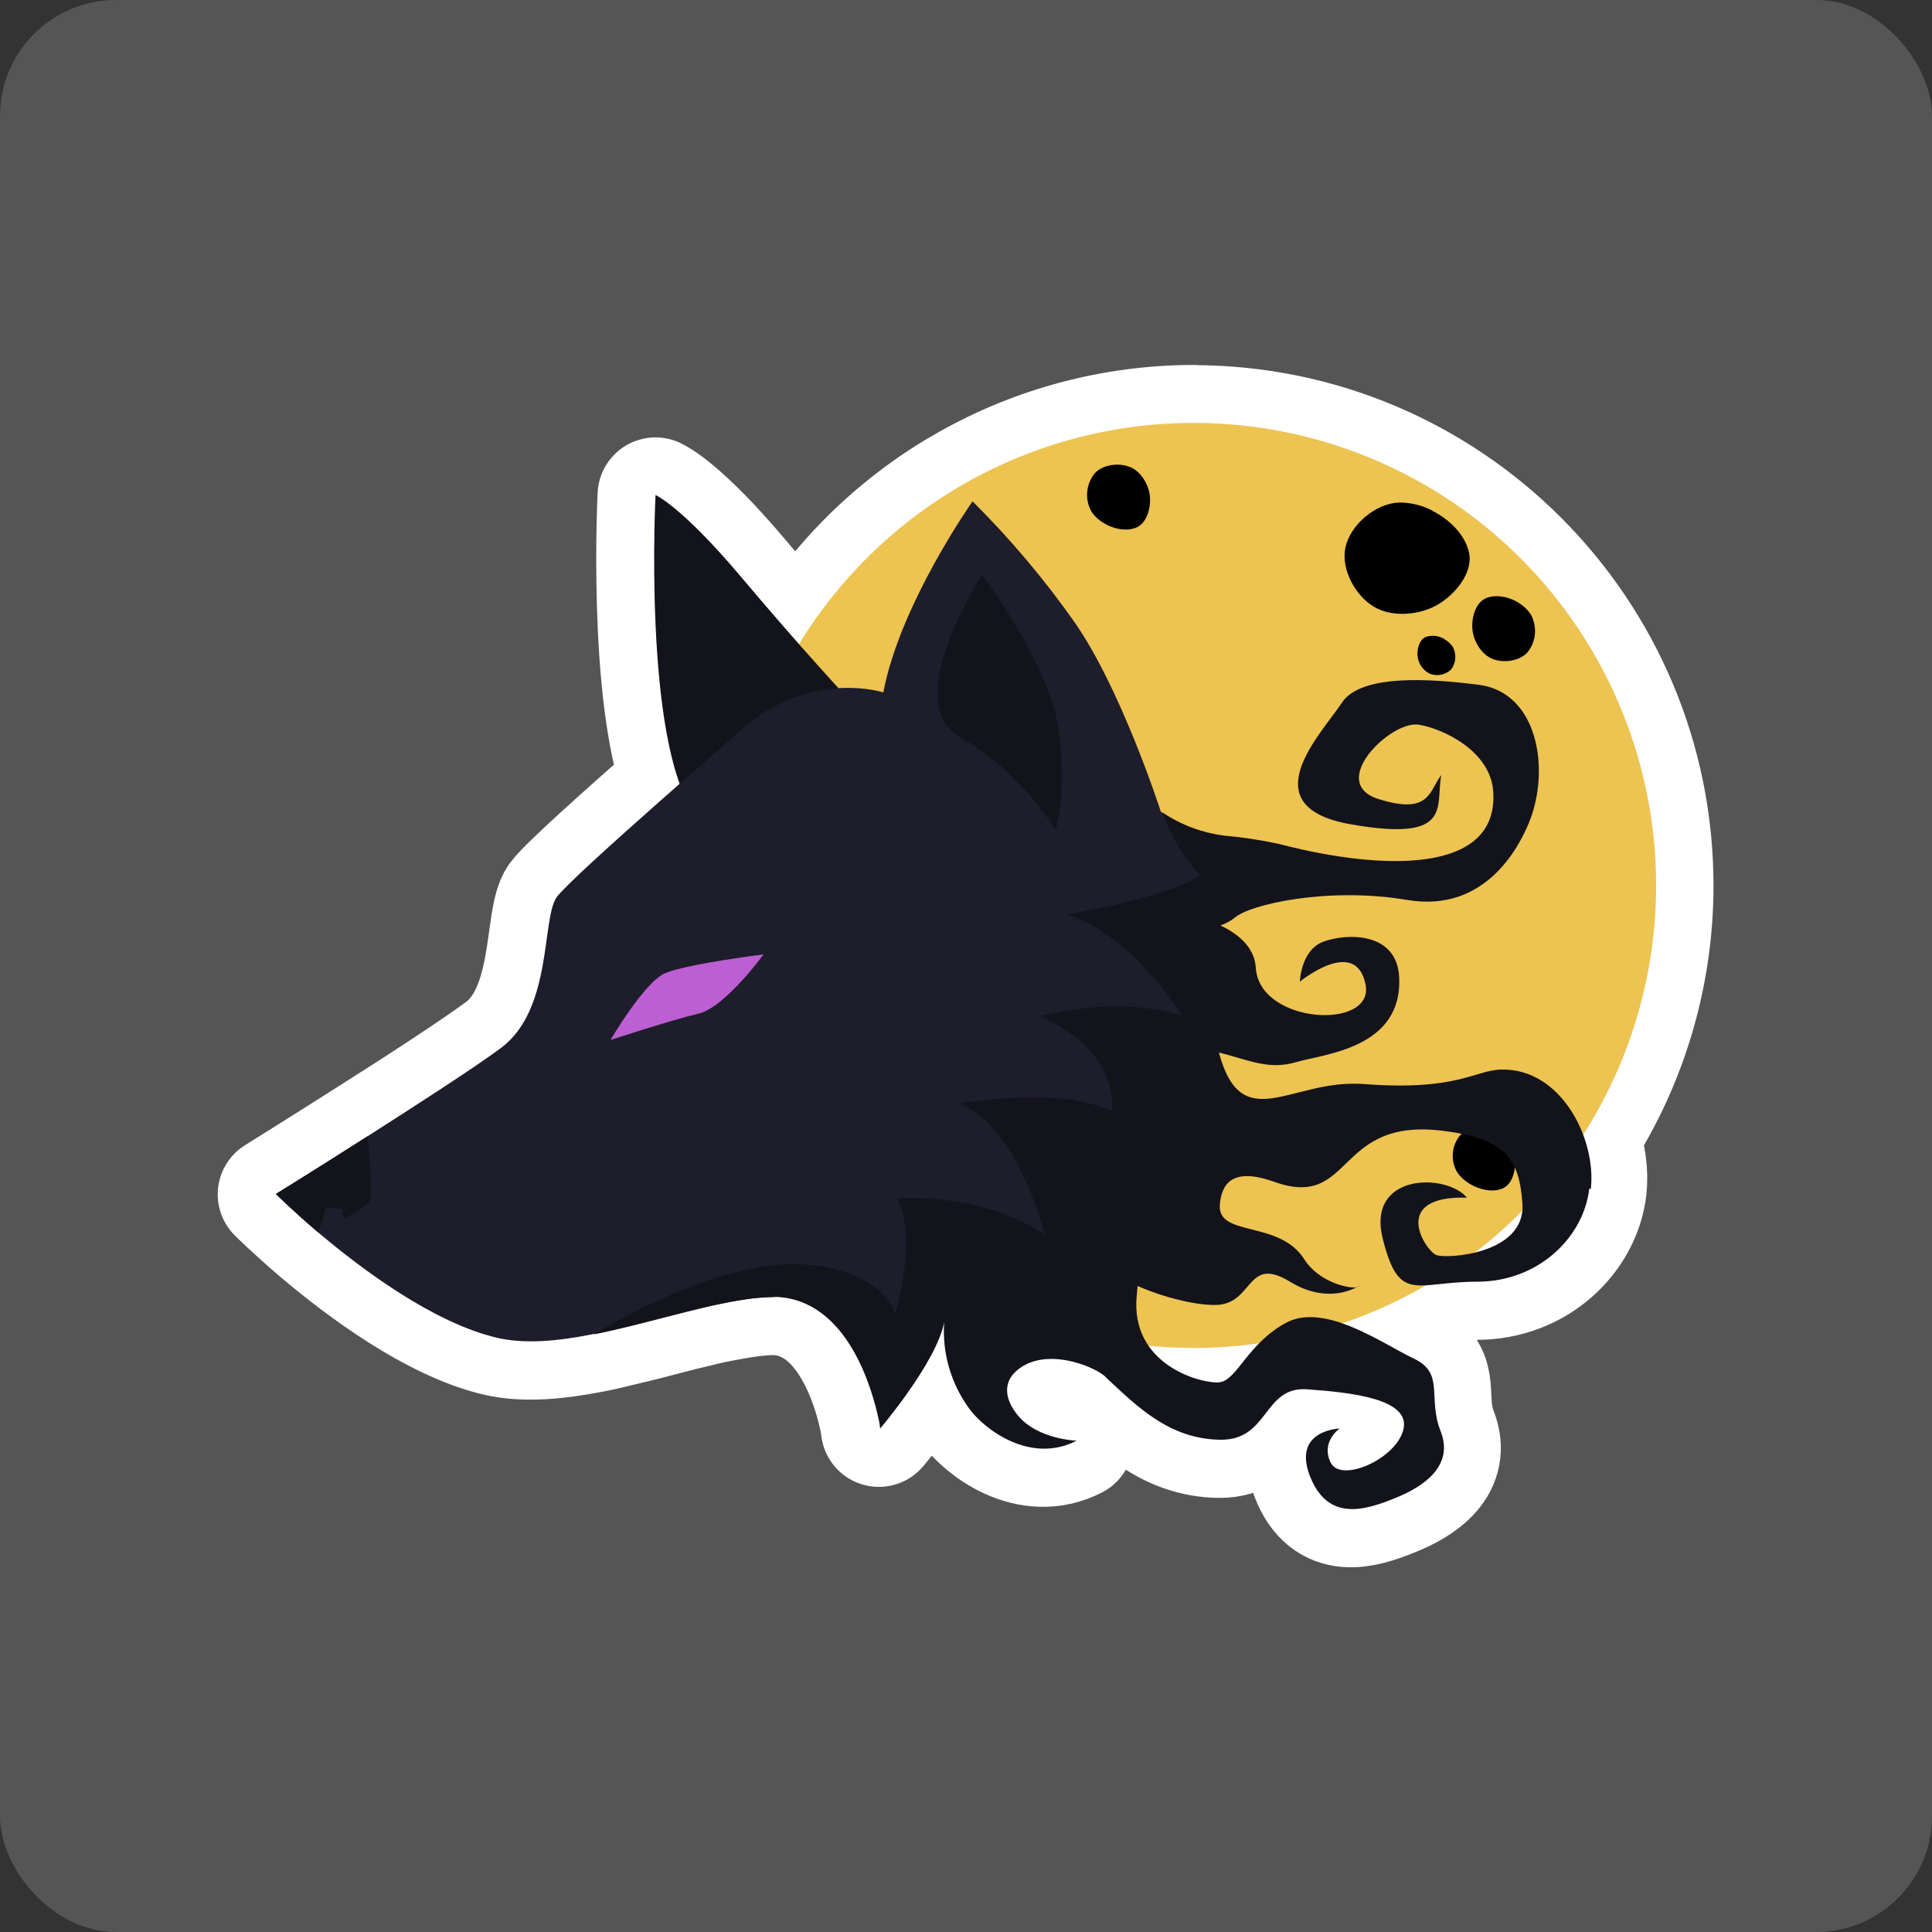 <?xml version="1.0" encoding="UTF-8"?>
<svg xmlns="http://www.w3.org/2000/svg" width="100" height="100" viewBox="0 0 100 100">
  <rect x="0" y="0" width="100" height="100" fill="#333333" stroke="none"/>
  <g id="Hintergrund">
    <rect id="Hintergrund-2" data-name="Hintergrund" x="0" width="100" height="100" rx="6" ry="6" fill="#555556"/>
  </g>
  <g id="Werwölfe">
    <g id="Albtraumwerwolf">
      <path d="M61.78,21.89c-8.33.01-16.06,4.36-20.4,11.47-1.04-1.18-2.08-2.37-3.09-3.57-3.01-3.56-4.36-4.15-4.36-4.15,0,0-.51,10.09,1.25,14.94-2.77,2.43-5.88,5.2-6.37,5.87-.8,1.1-.2,5.82-2.9,7.82-1.36,1.01-4.3,2.92-6.89,4.56-2.55,1.62-4.75,2.99-4.75,2.99,0,0,.85.85,2.19,1.99,2.28,1.93,5.96,4.67,9.24,5.45,1.44.34,3.16.17,4.96-.18.58-.11,1.16-.25,1.75-.4.15-.03.29-.07.43-.1.62-.15,1.22-.31,1.83-.47.47-.12.93-.24,1.38-.34l.4-.1c.51-.12,1.03-.22,1.54-.31.17-.03.34-.05.5-.08.17-.03.34-.05.5-.07.3-.03.6-.06.9-.07h0c.1,0,.2,0,.3,0,3.67.21,4.93,4.89,5.23,6.38,0,.04.01.07.02.1.02.1.04.19.05.24,0,0,0,.02,0,.03,0,0,0,.01,0,.02,0,.01,0,.02,0,.03,0,0,0,0,0,.01,0,0,0,0,0,.01,0,0,2.92-3.43,3.32-5.51-.11,1.59.35,3.17,1.29,4.46.71,1,3.12,2.93,5.57,1.67,0,0-1.99-.06-3.02-1.28-.74-.88-.88-1.9.22-2.57,1.58-.97,4,.16,4.33.59,1.69,1.58,3.32,3.16,5.87,3.21,2.56.05,2.23-2.77,4.52-2.61,2.28.16,5.31.49,5,2.03-.31,1.54-3.23,2.85-3.77,1.77-.54-1.08.46-1.77.46-1.77,0,0-2.46.08-1.54,2.46.92,2.39,2.85,1.77,4.39,1.15,1.54-.62,3.08-1.69,2.38-3.46-.69-1.77.23-3-1.38-3.77-.95-.45-2.37-1.37-3.79-1.84,1.5-.51,2.95-1.16,4.32-1.95.67-.02,1.54-.19,2.77-.19,3.19,0,5.5-2.32,5.8-4.81h0c.1-.84-.04-1.81-.37-2.72,2.5-3.87,3.83-8.38,3.83-12.98,0-13.22-10.72-23.94-23.94-23.94h0ZM78.79,62.59c-.08,1.37-1.39,2.01-2.59,2.27.92-.69,1.78-1.45,2.59-2.27ZM65.18,69.53c-.95.96-1.42,1.97-2.09,2.02-.65.05-2.67-.42-3.69-1.95.79.1,1.58.15,2.37.17,1.14,0,2.28-.08,3.4-.24Z" fill="#edc351" stroke="#fff" stroke-linecap="round" stroke-linejoin="round" stroke-width="6"/>
      <path d="M60.09,42.02h0s0,0,0,0h0s0,0,0,0Z" fill="#13131c"/>
      <path d="M60.09,42.02s0,0,0,0h0s0,0,0,0c0,0,0,0,0,0,0,0,0,0,0,0h0Z" fill="#13131c"/>
      <circle cx="61.78" cy="45.83" r="23.94" fill="#edc351"/>
      <path d="M74.14,26.43c-.53-.28-1.12-.42-1.72-.42-1.21.04-2.52,1.14-2.78,2.32-.24,1.1.48,2.47,1.45,3.06.94.58,2.37.46,3.32-.09.9-.52,1.84-1.65,1.63-2.67-.18-.91-.97-1.72-1.9-2.19ZM78.49,31.13c-.51-.27-1.12-.37-1.59-.16-.53.23-.74,1.01-.69,1.59.05.61.45,1.29,1.01,1.53.57.25,1.42.14,1.84-.32.46-.57.52-1.36.16-1.99-.19-.27-.44-.49-.74-.65h0ZM58.5,24.18c-.57-.25-1.42-.14-1.84.32-.46.57-.52,1.36-.16,1.99.45.69,1.58,1.14,2.33.81.53-.23.74-1.01.69-1.59-.05-.61-.45-1.29-1.01-1.53ZM74.75,33.07c-.29-.17-.64-.21-.96-.1-.32.14-.45.61-.42.96.03.39.26.74.61.93.38.16.81.08,1.11-.19.28-.34.31-.82.1-1.2-.11-.16-.27-.3-.44-.39ZM80.51,57.34c-.29-.17-.64-.21-.96-.1-.32.14-.45.61-.42.96.03.39.26.74.61.93.38.16.81.08,1.11-.19.28-.34.31-.82.1-1.2-.11-.16-.27-.3-.44-.39h0ZM77.38,58.51c-.57-.25-1.41-.16-1.82.27-.44.55-.49,1.32-.12,1.92.46.67,1.58,1.13,2.32.82.52-.21.71-.96.65-1.51-.07-.64-.46-1.2-1.03-1.5Z"/>
      <path d="M33.93,25.63s-.65,12.69,2,16.45c2.65,3.76,7.47-6.46,7.47-6.46,0,0-2.11-2.28-5.12-5.85-3.01-3.56-4.35-4.15-4.35-4.15h0ZM45.51,73.85l-.05-.24c.02.1.04.19.05.24Z" fill="#13131c"/>
      <path d="M70.22,66.63c.07-.02.13-.06.18-.1-.02.01-.08.05-.18.1Z" fill="#13131c"/>
      <path d="M60.08,47.84c0,.78,3.58,3.74,2.55,4.82-1.03,1.09-3.02.81-3.44,1.56-.42.75.5,2.85.19,3.87-.31,1.01-1.8,1.57-2.55,1.68-.75.11-2.03-.05-1.47,2.44.55,2.5,1.45,5.55-.14,5.55s-5.77-4.21-6.7-3.96c-.93.25-1.01,5.19-1.62,5.6-.61.42-2.83-2.54-6.99-2.27h0c-2.58.06-6.04,1.3-9.24,1.93-1.8.36-3.52.52-4.96.18-3.28-.78-6.96-3.52-9.24-5.45-1.34-1.14-2.19-1.99-2.19-1.99,0,0,2.2-1.36,4.75-2.99,2.58-1.65,5.53-3.55,6.89-4.56,2.7-2,2.1-6.72,2.9-7.82.8-1.1,10.12-9.14,10.12-9.14,3.44-2.55,6.78-1.45,6.78-1.45.87-4.59,4.62-9.89,4.62-9.89,1.95,1.94,3.73,4.05,5.31,6.3,2.35,3.4,4.31,9.38,4.43,9.75v.02s.01,0,.01,0c.16.11,2.68,1.93,3.81,2.71,1.17.81-3.82,2.33-3.82,3.11h0Z" fill="#1e1d2c"/>
      <path d="M31.6,53.83s1.73-2.97,2.81-3.45c1.09-.48,5.11-.98,5.11-.98,0,0-1.99,2.75-3.38,3.07-1.38.32-4.54,1.36-4.54,1.36Z" fill="#bc5fd3"/>
      <path d="M19.14,62.15c-.17.33-1.17.83-1.28.92-.11.09-.14-.48-.14-.48l-.86-.11-.18.73-.21.58c-1.34-1.14-2.19-1.99-2.19-1.99,0,0,2.2-1.36,4.75-2.99,0,0,.28,3,.12,3.33h0ZM60.09,42.02h0s0,0,0,0c0,0,0,0,0,0h0Z" fill="#13131c"/>
      <path d="M82.26,61.53c-.29,2.49-2.61,4.81-5.8,4.81s-4.04,1.17-4.89-2.23c-.85-3.4,3.29-3.4,4.36-2.12-4.04-.11-2.13,2.76-1.59,2.97.53.21,4.64-.04,4.46-2.66-.16-2.31-.86-3.34-4.03-3.76-5.72-.76-4.68,4.11-8.82,2.63-2.21-.79-2.72.15-2.81,1.16-.16,1.73,3.06.79,4.37,2.85.8,1.26,2.45,1.54,2.72,1.44-.45.24-1.76.76-3.46-.28-2.12-1.29-1.9.81-3.45,1.16-.83.19-2.87-.24-4.44-.94-.01.16-.03.31-.04.47-.38,3.62,3.34,4.6,4.26,4.52.92-.08,1.46-2,3.46-3.08,2-1.08,5,1.08,6.62,1.85,1.62.77.69,2,1.39,3.77.69,1.77-.85,2.85-2.38,3.46-1.54.62-3.46,1.23-4.39-1.15-.92-2.39,1.54-2.46,1.54-2.46,0,0-1,.69-.46,1.77.54,1.08,3.46-.23,3.77-1.77.31-1.54-2.72-1.87-5-2.03-2.28-.16-1.96,2.67-4.52,2.61-2.56-.05-4.19-1.63-5.87-3.21-.33-.43-2.75-1.56-4.33-.59-1.1.67-.97,1.69-.22,2.57,1.03,1.22,3.02,1.28,3.02,1.28-2.45,1.26-4.86-.67-5.57-1.67-.94-1.29-1.4-2.87-1.29-4.46-.4,2.08-3.32,5.51-3.32,5.51,0,0,0,0,0-.01,0,0,0,0,0-.01,0,0,0-.02,0-.03,0,0,0-.01,0-.02,0,0,0-.02,0-.02-.01-.08-.03-.16-.04-.24,0-.03-.01-.07-.02-.1-.31-1.49-1.57-6.21-5.28-6.39h0c-.08,0-.16,0-.25.01h0c-.23,0-.47.02-.72.04h-.01c-.34.03-.68.08-1.02.14,0,0,0,0,0,0-2.28.38-4.96,1.25-7.48,1.75,0,0,6.04-3.76,10.47-3.64.15,0,.3,0,.44.02h0c4.03.26,4.7,2.55,4.7,2.55,0,0,.85-2.82.45-4.92-.06-.37-.19-.72-.36-1.05,0,0,4.15-.36,7.46,1.75.06.04.13.08.19.13l-.03-.11c-.19-.72-1.37-4.85-3.78-6.37-.19-.12-.39-.22-.59-.31,0,0,.37-.07.98-.14,1.21-.16,2.43-.21,3.65-.16,1.11.03,2.2.25,3.23.66,0,0,.38-2.05-1.91-3.83-.09-.07-.19-.14-.29-.21-.4-.28-.82-.52-1.26-.73-.09-.04-.17-.08-.26-.12,0,0,.07-.02.21-.05.85-.21,4.14-.9,7.17.03,0,0-1.67-2.68-4.04-4.28-.23-.16-.47-.3-.72-.44-.39-.21-.79-.38-1.21-.51,0,0,.48-.08,1.21-.23.13-.03.27-.05.42-.09,1.68-.35,4.21-.98,5.27-1.72-.49-.51-.92-1.09-1.26-1.71-.28-.5-.52-1.02-.71-1.55t0,0s0,0,0,0c0,0,.01,0,.02.02,0,0,.01,0,.02.01.94.63,2.02,1.03,3.14,1.18.92.08,1.83.21,2.74.41,0,0,0,0,.01,0,.1.02.2.04.3.07,5.12,1.31,11.19,1.55,10.9-2.76-.14-2.11-2.62-3.26-3.85-3.46-1.44-.24-4.78,3.01-2.08,3.85,2.69.85,2.62-.47,3.24-1.24-.31,1.61.65,3.48-4.66,2.55-5.31-.92-1.49-4.75-.49-6.29,1-1.54,4.74-1.23,7.07-.94,3.11.39,3.73,4.43,2.62,7.14-.5,1.21-2.23,4.69-6.31,4-4.08-.69-8.15.23-8.92.92-.22.17-.47.31-.74.4,1.07.51,1.77,1.23,1.83,2.19.18,2.94,6.17,3.25,5.68.86-.51-2.51-3.4-.14-3.4-.14,0,0,.05-1.64,1.22-2.07,1.16-.43,3.8-.55,3.92,1.84.18,3.69-3.89,3.97-5.31,4.39-1.47.44-2.52-.13-4.02-.49,1.19,4.41,3.75,1.34,7.5,1.63,4.86.37,5.73-.72,7.12-.75,3.11-.07,4.93,3.62,4.63,6.18h0ZM50.83,29.76s3.54,4.68,3.97,8.04c.43,3.36-.16,5.16-.16,5.16,0,0-1.79-3.01-4.95-4.81-3.16-1.8,1.14-8.39,1.14-8.39h0Z" fill="#13131c"/>
      <path d="M60.09,42.03s0,0,0,0h0s0,0,0,0c0,0,0,0,0,0,0,0,0,0,0,0h0Z" fill="#13131c"/>
    </g>
  </g>
</svg>